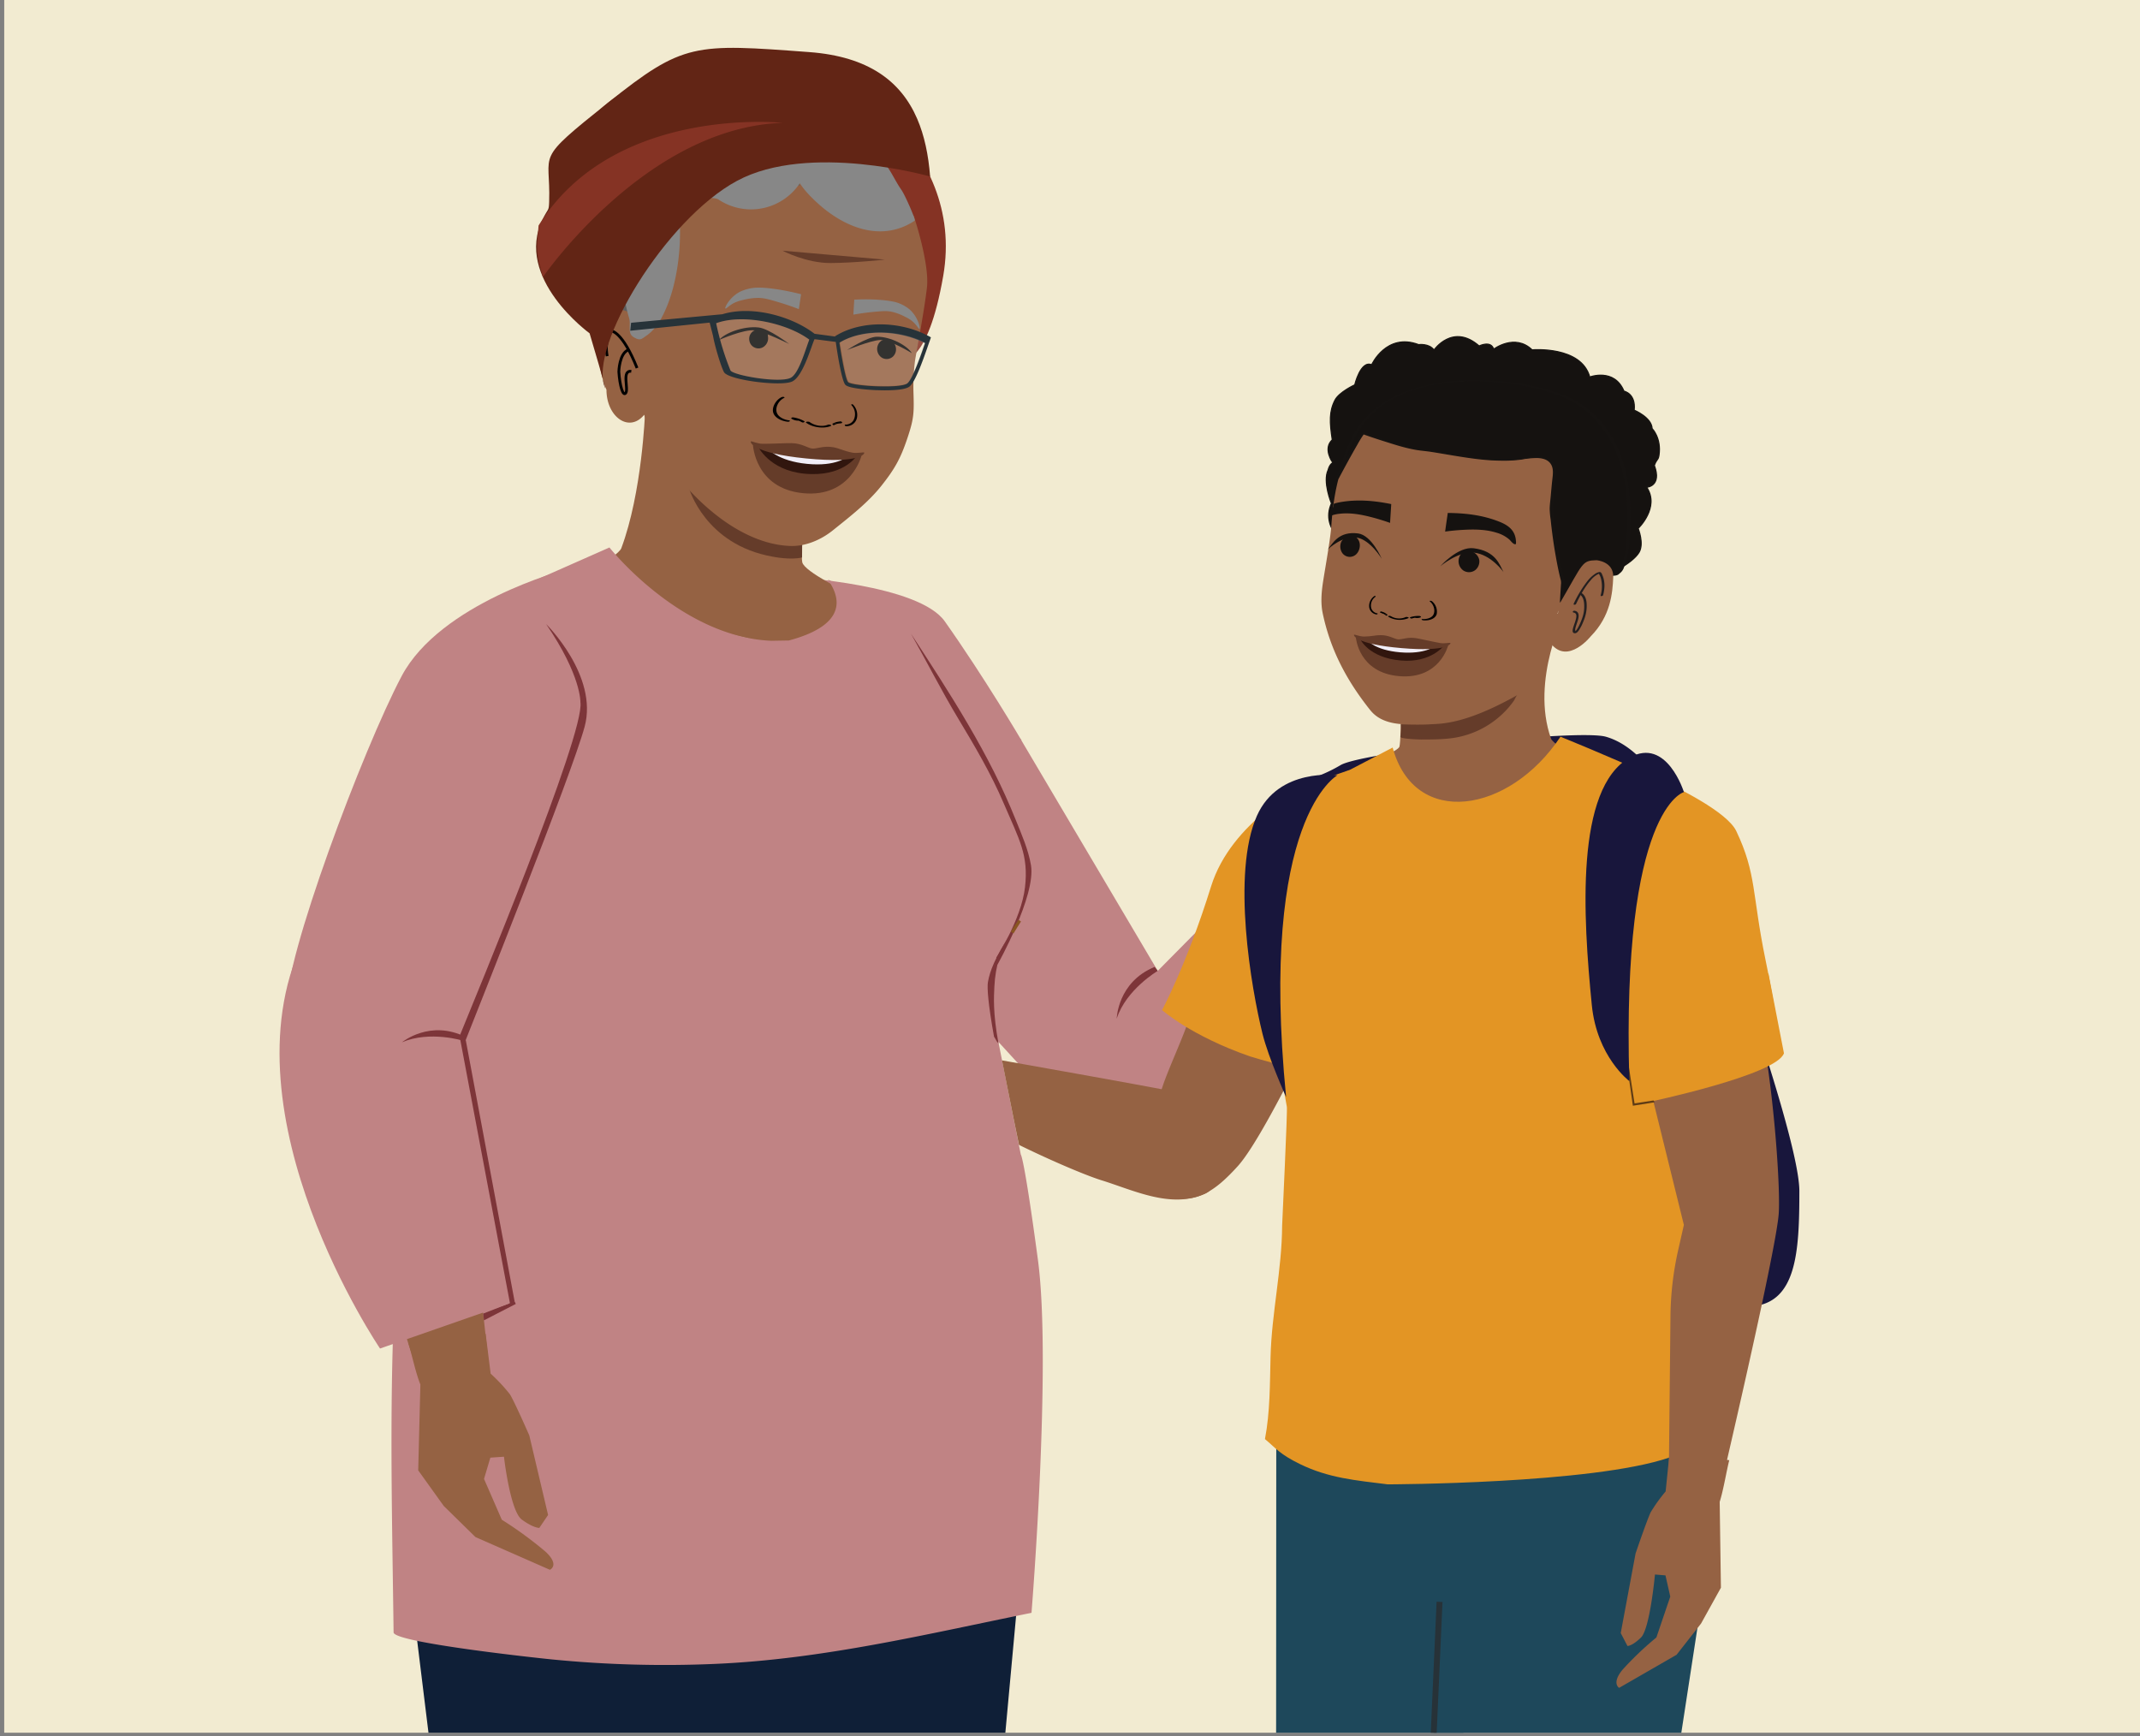 <svg xmlns="http://www.w3.org/2000/svg" xmlns:xlink="http://www.w3.org/1999/xlink" viewBox="0 0 1221.96 991.43"><rect x="0" y="0" width="1221.96" height="991.43" fill="#808080" stroke="none"/><defs><style>.cls-1,.cls-17,.cls-27{fill:none;}.cls-2{clip-path:url(#clip-path);}.cls-3{fill:#f2ebd1;}.cls-4{fill:#c08384;}.cls-5{fill:#956243;}.cls-6{fill:#653c2a;}.cls-7{fill:#5f6161;}.cls-8{fill:#343535;}.cls-9{fill:#5e5f5f;}.cls-10{fill:#853324;}.cls-11{fill:#ec9a6f;}.cls-12{fill:#0f1f37;}.cls-13{fill:#7d3539;}.cls-14{fill:#010101;}.cls-15{fill:#13110f;}.cls-16{fill:#878787;}.cls-17{stroke:#010101;stroke-width:1.59px;}.cls-17,.cls-18,.cls-27,.cls-30{stroke-miterlimit:10;}.cls-18{fill:#895522;stroke:#895522;stroke-width:1.76px;}.cls-19{fill:#273339;}.cls-20{fill:#fff;opacity:0.14;}.cls-21{fill:#622515;}.cls-22{fill:#653c29;}.cls-23{fill:#31160e;}.cls-24{fill:#f1eef7;}.cls-25{fill:#18163c;}.cls-26{fill:#1e485b;}.cls-27{stroke:#273238;stroke-width:3.38px;}.cls-28{fill:#e39524;}.cls-29{fill:#5f3c15;}.cls-30,.cls-31{fill:#151210;}.cls-30{stroke:#161311;stroke-width:0.65px;}.cls-32{fill:#161311;}.cls-33{fill:#231f20;}</style><clipPath id="clip-path"><polyline class="cls-1" points="1224.36 989.38 1224.36 -2.05 2.41 -2.05 2.41 989.38"/></clipPath></defs><g id="Layer_3" data-name="Layer 3"><g class="cls-2"><polyline class="cls-3" points="1221.96 991.43 1221.96 0 0 0 0 991.43"/><path class="cls-4" d="M453.65,329.61s70.9,4.07,85.81,25.16c22.65,32,43.83,68,43.83,68L548,459.44Z"/><path class="cls-5" d="M767.23,571.94l19.19-14.06s17.75,1.76,30.42-3.67a107.37,107.37,0,0,0,24.86-16.33l29-11.82s15.3,2.05,16.29-2.69-4.53-7-9.9-9.22S791.34,508,791.34,508c6.07-5.72,17.91-10.91,24.87-15.51,10.73-7,9.74-15.36,4.46-20s-20.76,7-23.7,13.85-25.35,8-35.19,16.54-12,26.22-12,26.22c-3.46,3.88-13,13.08-13,13.08C736.93,543.25,767.23,571.94,767.23,571.94Z"/><path class="cls-6" d="M853.6,526.24a7.92,7.92,0,0,0-4-3.76c-4.39-2-11-1.64-17.52.55a56.25,56.25,0,0,0-15.22,8.42,25.59,25.59,0,0,0-5.41,4.71,30.41,30.41,0,0,0,6.14-3.58,72.39,72.39,0,0,1,15.07-7.77c6.18-2.1,12.47-2.49,16.4-1.07a8,8,0,0,1,3.88,2.91c.68,1,.9,1.56,1,1.61S854.11,527.49,853.6,526.24Z"/><path class="cls-6" d="M816.3,522.38c-6.51-.06-11.78.31-11.77.81s5.28,1,11.76,1,11.75-.31,11.75-.83S822.8,522.43,816.3,522.38Z"/><path class="cls-6" d="M797.93,525.29c4,4.47,5.24,9.21,5.73,9.26s0-5.5-4.34-10.48-9.89-6.1-9.91-5.62C789.2,519,793.89,520.81,797.93,525.29Z"/><path class="cls-7" d="M439.24,692.74l-64.06,2.92c-4.23.19-7.43,5.51-7.14,11.88h0c.29,6.37,4,11.38,8.2,11.19l64.05-2.92c4.24-.19,7.44-5.51,7.15-11.88h0C447.15,697.56,443.48,692.55,439.24,692.74Z"/><path class="cls-7" d="M433.54,718c.13,3.5.3,7,.46,10.49l2,43.72,1.24,27.22c.54,12,7.71,21.41,16,21h0c8.3-.37,14.58-10.4,14-22.4l-6.81-149.67c-.55-12-7.72-21.41-16-21h0c-8.3.37-14.58,10.4-14,22.4l1.89,41.39c0-.66,8.82.12,9.54.31a10.42,10.42,0,0,1,7.73,7,21.57,21.57,0,0,1,.81,7.63,18.07,18.07,0,0,1-1.31,6.4,9.23,9.23,0,0,1-7.12,5.4c-.47.08-.94.13-1.41.17C438.22,718.19,435.87,717.88,433.54,718ZM445,773.32c-.24-4.05,1.83-7.51,4.63-7.73s5.27,2.9,5.52,6.95c.18,2.92-.86,5.65-2.64,7l.38,8.49c.09,1.82-.86,3.35-2.12,3.44s-2.37-1.39-2.45-3.23l-.39-8.49A8.35,8.35,0,0,1,445,773.32Z"/><rect class="cls-7" x="504.87" y="633.82" width="15.54" height="158.71" transform="translate(1125.81 1342.02) rotate(171.43)"/><path class="cls-8" d="M447.11,782.44l1.27,8.4c.27,1.83,1.52,3.15,2.78,3s2-1.84,1.75-3.64l-1.27-8.4c1.64-1.49,2.39-4.31,1.91-7.2-.67-4-3.45-6.84-6.21-6.34s-4.47,4.17-3.8,8.17A8.31,8.31,0,0,0,447.11,782.44Z"/><path class="cls-9" d="M333.54,105.45c6.08-8.79,15.63-14.71,25.86-12.07-.66-19.92,18.52-31.87,38.43-32.64,10.23.06,20.8,4.57,30.42,1.08,6-2.17,10.5-6.94,15.6-10.93,21.4-16.22,55.45,2,73.95,21.45S532,113.79,522.92,139c-4.21,11.75-3.45,18.1-4.64,30.61-1.13,11.8-8,33.78-8,45.49s18.41,23.76,6.6,24.81L388.08,226.15c-19.07,4-31.34-1.68-41.3-18.42-6.49-11.38-4.37-11.92-5.35-25-1.7-17-19.17-29.68-18.33-46.78C323.3,125.25,328,114.64,333.54,105.45Z"/><path class="cls-10" d="M317.56,104.9S361.8,82.39,419.24,88.14s85.81,40.61,96.1,65.72-.12,51.71-.12,51.71,14.38,3.74,23.37-48c13.11-75.4-64.27-120-82.82-119.52S342.16,20.33,317.56,104.9Z"/><path class="cls-5" d="M368.3,235.93s-1.65,45.38-13.54,77.15c-1.65,4.43-29.65,21.53-29.65,21.53l41.52,13.53c23.32,5.18,83,27.52,105.39,19.26l12.08-29s-24.79-11.89-26-17.33,2.67-46.77,2.67-46.77"/><path class="cls-4" d="M582.59,421.69l90.3,152.63c14.31,20.19,23.61,41.87,3,55.6l-20.33,6.87c-18.66,12.45-20.74,30.29-35.14,13.09L463.12,478.05Z"/><path class="cls-5" d="M558.21,617.93A42.39,42.39,0,0,0,553.4,631Z"/><path class="cls-4" d="M642.58,573.06c.64.75-.76,1.36-1.43,2.18a42.74,42.74,0,0,0-9,18.51c-2.61,12.69.5,26.43,6.05,39.49,3.5,8.26-10.39,25.94-4.84,33.15,16.57,20,49.28,17.38,61.21-4.64l95.57-131.7-58.38-47.12Z"/><g id="freepik--character-2--inject-1332"><path class="cls-11" d="M360.36,395.29a46,46,0,0,0-5.05-4.52,24.34,24.34,0,0,1-8.66-12.9c-.59-3-.42-6.08-1-8.93a9.51,9.51,0,0,0-4-6.43,5.92,5.92,0,0,0-5.08-.6c-1.17.49-1.52,1.14-1.49,1.18a8.81,8.81,0,0,1,1.66-.66,5.71,5.71,0,0,1,4.38.92,9,9,0,0,1,3.2,5.88c.53,2.6.32,5.67.93,8.91a19.13,19.13,0,0,0,4.06,8.14,34.13,34.13,0,0,0,5.41,5.13A26.81,26.81,0,0,0,360.36,395.29Z"/><path class="cls-11" d="M375.81,382.81a71.16,71.16,0,0,0-7.3-5.27,42.65,42.65,0,0,1-14.29-15.6,23.49,23.49,0,0,1-1.86-5.68,38.1,38.1,0,0,1-.48-5.64,12.22,12.22,0,0,0-3.44-9.3,5.39,5.39,0,0,0-3.88-1.32,5.26,5.26,0,0,0-2.82.95c-1.37,1.07-1.35,2.18-1.31,2.14a3.86,3.86,0,0,1,1.59-1.65,4.83,4.83,0,0,1,5.63.63,11.56,11.56,0,0,1,2.81,8.59,39.46,39.46,0,0,0,.42,5.84,24.13,24.13,0,0,0,2,6.08,40.12,40.12,0,0,0,15,15.79c2.37,1.52,4.32,2.65,5.71,3.4A7.3,7.3,0,0,0,375.81,382.81Z"/></g><g id="freepik--character-1--inject-1332"><path class="cls-12" d="M539.53,1364.82,584.86,872,560.43,724.38H260.56l-31,142,62,504.88s96.19,6.3,131.81,6.3S539.53,1364.82,539.53,1364.82Z"/><path class="cls-4" d="M592.65,719.26c-7.94-59.14-9.76-60-9.76-60l-5.6-28L564,564.22c5.22-26.74,22.64-81.88,15.81-92.65l-52.71-113-54.29-27.65c2.25,4,18,24-22.38,34.8l-10,.17C388.37,363.71,348,312.61,348,312.61l-45,19.9L270.82,590.4S226.92,700.67,224.89,750c-2.49,60.59-.9,121.48-.15,182.09.07,5.79,81.81,14.59,90.11,15.41a657.69,657.69,0,0,0,93.73,2.57C470,947.4,529.23,933.05,589,920.92,589,920.92,600.6,778.4,592.65,719.26Z"/></g><path class="cls-5" d="M262.35,626.55c-8-.4-23.06-3.68-31-3.93-17.16-.54-29.7-4.89-46.87-4.35L239.6,786.81l38.76-14.47Z"/><path class="cls-13" d="M588.69,494c-1.53-9-5.36-17.54-8.72-25.92q-5.61-13.93-12.38-27.35c-9.34-18.53-20.06-36.32-31.19-53.83-5.35-8.41-10.8-16.76-16.25-25.11,9.05,16,17.3,32.38,26.76,48.11,9.69,16.13,19,31.85,26.37,49.15,8.75,20.4,14.13,29.23,12,47.62s-16.38,40.14-16.38,40.14l.67,4S591.68,511.41,588.69,494Z"/><path class="cls-6" d="M458.05,309.7s-9.59-1.54-16.2-3.37-17.92-1.39-48.46-27.69c0,0,9.06,32.43,47.94,39.24,0,0,10.05,2.06,16.65.43Z"/><path class="cls-5" d="M491.43,112.19l.42.33a4.42,4.42,0,0,1-.39-.7Zm16.37,4.69c.22.25.47.49.73.74l0-.3S507.83,116.52,507.8,116.88ZM389.29,274.94c14.33,17.14,37.27,35.87,61.92,36.81,8.84.33,17.71-3.6,24.22-8.82,9.9-7.95,20.32-16,27.95-25.67,7.33-9.27,10.69-15.12,14.48-26.27,3.91-11.54,4.12-14.64,3.75-26.49a117.62,117.62,0,0,1,.84-18.29c.89-5.78,5.29-28.52,6.84-42s-7.13-39.68-7.13-39.68c-.48-3.7-5.65-2.19-7.39-5.27l-1.58-.13a1.57,1.57,0,0,1,.67,1.52,12.52,12.52,0,0,1-5.33-3.08v.06c-2.48.89-4.76-.41-6.59-2.4,0,.37.31,1.13.7,1.16a8,8,0,0,1-6.15-2.72c0,.36.3,1.12.27,1.49a14.63,14.63,0,0,1-4.91-2.69c.32.51,9.39-.12,9.37.14-2.41.16.24,1.18-1.59-.81l-1.85-1.52c-2,.2-2,1.4-3.5-.19.37.4-.75-4.1-.78-3.74-2.38-.2-1.72-.3-3.61-1.56,0,.36-6.68,1.81-6.71,2.17-2-.17-1.61,1.69-3.07.1.36.4,1.56-1.4,1.92-1-2.41.16-3.43,1.61-5.26-.38.37.4-7.49-4.66-7.49-4.66-2.41.16-2.07.94-3.93-.68.73.8-10.92-1.62-10.59-.85-2-.17,3.17,7.58,1.68,6.36,0,.36-4.47-1.49-4.47-1.49-2,.2.81,2.27-.65.68,0,.37.27,1.49.67,1.53-2.48.88-5.19-.08-7.44-1.74.73.8,1.06,1.56,1.43,2-2-.17-3.6,0-5.46-1.57,0,.36.67,1.52,1.07,1.56a7.91,7.91,0,0,1-6.28-1.27c0,.36.7,1.16,1.06,1.55a5.62,5.62,0,0,1-4.69-1.13l1.06,1.56c-1.58-.14-2.83.49-5.15-.44,0,.36.73.79.7,1.16a14.85,14.85,0,0,1-3.93-.71c0,.37,1.1,1.2.7,1.16-1.59-.13-2.84.49-4.76-.41.37.4.7,1.16,1.07,1.56-1.59-.13-3.2.09-4.73-.77a2.8,2.8,0,0,0,.67,1.53c-1.58-.14-2.83.48-4.75-.41,0,.36.7,1.16,1.06,1.55-1.59-.13-3.2.1-4.76-.4,0,.36.74.79,1.1,1.19-1.59-.14-3.2.09-5.12-.8-.06.72.3,1.12.27,1.48-1.19-.1-1.95-.53-3.14-.63l-2,.56c-6.17,6.8-26.49-.85-26.49-.85-13.13,8.77-1,60.43-1.16,67.37s-4.28,8.54-4.28,8.54c-1.76-2.72-4.82,4.61-5.76,1.6-1-2.65.1-5.86-.88-8.51-3.06-6.12-11.15-5-15.81-1.71l-.83,1.13c-6.77,7.7-2.31,33.83,1.54,41.8,0,15.57,13,24.83,21.54,14.3l1.64,6.21"/><path class="cls-14" d="M472.64,242.55c-3.06,1.27-7.48.53-10.27-1.53-.62-.46-2.83-.26-2,.38,3.68,2.73,10.06,3.5,14,1.86.39-.17.35-.46-.11-.65a2.44,2.44,0,0,0-1.66-.06"/><path class="cls-14" d="M459.21,240.46a18.4,18.4,0,0,0-6.23-2.12,1.46,1.46,0,0,0-1,.22c-.2.15-.25.37,0,.53a7,7,0,0,0,3.42,1.09,1.34,1.34,0,0,0,1.12-.32c.22-.28-.13-.5-.42-.52a5.55,5.55,0,0,1-2.76-.9l-1,.75a16.33,16.33,0,0,1,5.56,1.92,1.39,1.39,0,0,0,1.18,0c.24-.12.52-.42.18-.62"/><path class="cls-14" d="M450.47,240c-2.57-.29-5.5-1.66-6.6-3.69-1.66-3.07.51-7.52,3.88-9.1.37-.17.2-.45-.14-.55a2.08,2.08,0,0,0-1.4.16c-2.93,1.38-5.07,5-4.88,7.77.17,2.58,2.48,4.57,5.49,5.57a13.4,13.4,0,0,0,2.82.63c.39.05,1.1,0,1.32-.3s-.13-.45-.49-.49"/><path class="cls-14" d="M477.46,241.65a.33.33,0,0,1,.36-.46,3,3,0,0,0,2.05-.48l.61.89a9.05,9.05,0,0,0-4.15,1.09.74.74,0,0,1-.81-.2c-.15-.15-.3-.49,0-.64"/><path class="cls-14" d="M475.48,241.85a10.19,10.19,0,0,1,4.64-1.19.84.84,0,0,1,.66.37.35.35,0,0,1-.06.52"/><path class="cls-14" d="M482.77,242.45a5.25,5.25,0,0,0,4.72-2.72,7.51,7.51,0,0,0-1.3-8.38.31.31,0,0,1,.17-.53,1,1,0,0,1,.87.36,8.43,8.43,0,0,1,2.13,7.21,5.94,5.94,0,0,1-4.29,4.73,6.05,6.05,0,0,1-1.89.23c-.25,0-.7-.16-.8-.48s.15-.43.39-.42"/><path class="cls-15" d="M504,194.2c2.3-.95,5.06.22,6.39,1.62a6.27,6.27,0,0,1,1.18,2.78,5.73,5.73,0,0,1-1.8,5.1,5.34,5.34,0,0,1-6.2.55,5.91,5.91,0,0,1-2.31-7.09,5.26,5.26,0,0,1,2.74-3"/><path class="cls-15" d="M483.7,199.86s11.43-7.51,16.95-7.59c8.06-.11,17.53,5.16,20,9.37,0,0-12.46-7.74-18.14-7.5C497.1,194.38,483.7,199.86,483.7,199.86Z"/><path class="cls-15" d="M437.22,189.33c-2.1-1.33-5.67-1.32-7.22-.17a5.58,5.58,0,0,0-1.89,2.46A5.73,5.73,0,0,0,429,197a5.32,5.32,0,0,0,6,1.59,5.89,5.89,0,0,0,3.48-6.59c-.08-.44.42-1.24-1.27-2.31"/><path class="cls-15" d="M450.61,196.4s-11.44-8.72-17.37-9.41c-8.66-1-19.46,3.21-22.62,7.12,0,0,14.3-6.33,20.38-5.46C436.82,189.48,450.61,196.4,450.61,196.4Z"/><path class="cls-16" d="M487.8,171.08c-.1,1.62-.2,3.25-.31,4.88-.07,1.24-.15,2.48-.22,3.71,4.22-.76,7.81-1.21,10.52-1.48,5.72-.56,8.65-.83,11.91-.06a31.36,31.36,0,0,1,7.36,2.88,19.31,19.31,0,0,1,3.82,2.36c2.66,2.2,3.64,4.55,4.11,4.38s-.12-2.2-.18-2.41a19,19,0,0,0-5.38-8.63,22.33,22.33,0,0,0-7.41-4c-3.19-1-12.16-2.24-24.22-1.61"/><path class="cls-16" d="M457.41,168c-.24,1.6-.47,3.21-.71,4.83-.18,1.23-.37,2.46-.56,3.68-4.32-1.67-8.05-2.89-10.88-3.74-6-1.81-9-2.7-12.67-2.66a36.43,36.43,0,0,0-8.46,1.2,23.11,23.11,0,0,0-4.57,1.48c-3.29,1.57-4.84,3.65-5.31,3.39s.6-2.12.71-2.31a19.34,19.34,0,0,1,7.56-7.27,25.26,25.26,0,0,1,8.75-2.31c3.62-.33,13.43.46,26.14,3.71"/><path class="cls-17" d="M363.76,210.15C355.42,189.24,349.17,189,349.17,189s-4.32,4.7-2.45,14.36"/><path class="cls-17" d="M360.48,212c-5.58-.68-1.52,9.89-3.12,12.32s-3.5-4.17-4-12.08c0,0,.23-10.67,5.58-12.5"/><path class="cls-6" d="M446.81,143.14s13.54,7.13,27.43,7.05,31-1.95,31-1.95"/><path class="cls-18" d="M578,532.49c2.46-4,4.26-6.79,4.26-6.79A80.06,80.06,0,0,0,578,532.49Z"/><path class="cls-13" d="M570.14,595.81c-3.27-17.91-2.6-26.72-2.34-32.43.54-12,4.06-22.1,8.39-29.06-7.92,12.74-10.9,19.71-12.07,26.46-.54,3.14.1,12.51,3.48,31.15C568.74,593.57,568.75,594.36,570.14,595.81Z"/><path class="cls-16" d="M514.74,108.45h0c-3.42-4.88-5.57-10.07-9.2-14.79s-7-8.82-10.83-13.24c-.23-.26-4.77-.41-5-.67l-.25-.27-.36-.42-.86-.94c-21.48-9.55-47.5-11.05-71-4a86.4,86.4,0,0,0-58,107.57c1.17,3.92-1.19,8.64,2.62,10.86s4.28,1.14,7.92-1.35A28.8,28.8,0,0,0,378,181c10-18.79,12.63-48.78,8.29-69.63,2.5,4,20.1,0,24,2.57a33.46,33.46,0,0,0,46.4-9.28,51.22,51.22,0,0,0,5.28,6.56C479.64,129.87,502.81,139,522.32,126,523,125.56,516.87,111.54,514.74,108.45Z"/><path class="cls-19" d="M405.22,184.21l1.92,7.55c1,5.83,4.52,17.48,6.26,20.72,2.45,4.53,32.76,8.38,39,5.33s10.83-20.22,12.71-24.14l12.12,1.56c.71,5.3,3.32,22.09,5.46,24.48s16.14,3,17.72,3.08c1.31,0,3.14.1,5.15.08,5.3,0,11.77-.43,13.88-2.24,3.13-2.69,7.14-13.52,10.65-23.78l.57-1.61c.13-.39.27-.66.28-.77h0l.63-1.85c-16.92-9.63-40-9.9-54.73-.64l.1.19-11.82-1.58c-12.76-9.88-35.6-16.39-52.65-11.16h0l-52.11,4.87-.48,4.55Zm79,33.92c-1.34-1.49-3.52-13.28-4.92-22.44,12.77-7.79,33.59-7.51,48.78.19l0,.23c-1.88,5.51-6.9,20.15-10,22.79-3.65,3.11-31.49,1.6-33.86-.72ZM417.1,211.5a157.15,157.15,0,0,1-8.16-26.93c15.25-5.65,40.67,0,53.16,9.35-2.63,7.13-6.19,19.66-10.66,21.83-6.42,3.15-32.81-1.39-34.34-4.25Z"/><path class="cls-20" d="M484.55,217.91c-1.34-1.49-3.52-13.28-4.91-22.43,12.77-7.8,33.58-7.52,48.77.19l0,.23c-1.89,5.5-6.9,20.14-10,22.78-3.65,3.12-31.48,1.6-33.85-.72Z"/><path class="cls-20" d="M417.1,211.5a157.15,157.15,0,0,1-8.16-26.93c15.25-5.65,40.67,0,53.16,9.35-2.63,7.13-6.19,19.66-10.66,21.83-6.42,3.15-32.81-1.39-34.34-4.25Z"/><path class="cls-21" d="M336.66,190.31s-43.31-31.4-26.8-65.13c3.18-6.48,3.52-4.35,3.71-9.94,1-29.34-9.29-22.35,33.69-56.66s49.29-33.72,114.88-28.83c33.83,2.53,52.35,16.67,61.59,38.1,4.15,9.63,6.43,20.74,7.38,32.93,0,0-69.12-19.71-110.28,2.49s-84.38,94.45-75.59,117.62C347.7,227.4,336.66,190.31,336.66,190.31Z"/><path class="cls-10" d="M310,158.22s58.66-85.46,136.85-88.07c0,0-96.58-10.34-139.33,58.65l-.64,8.11a44.16,44.16,0,0,0,1.41,15Z"/><path class="cls-13" d="M661.08,554.37S643,565,637.65,581.65c0,0,.46-20.9,21.68-29.54Z"/><polyline class="cls-13" points="293.83 743.06 275.92 750.05 276.34 753.91 294.52 744.55 293.83 743.06"/><path class="cls-4" d="M164.77,580.15,280,617.7l22.61-143L322,325.53S251.46,344.36,229.37,386s-67.56,163-65.31,188C164.24,576.08,164.49,578.12,164.77,580.15Z"/><path class="cls-4" d="M265,604.83l.54-.5-93-65.69C126.85,637.21,217,770,217,770l73.6-25.66Z"/><path class="cls-13" d="M331.42,401c2.8,17.65-60.5,169.63-69,190.63,1.05.07,2,3.47,3,3.52,6.45-16.43,61.11-153.09,68.42-180.24,7.87-29.19-22-58.57-22-58.57C332,385.82,331.42,401,331.42,401Z"/><path class="cls-13" d="M266,594.12c-1.2-.8-2.38-1.61-3.56-2.43l29,153.78,2.4-2.41Z"/><path class="cls-22" d="M460.79,258.46C449,257.29,429.94,254,429.94,254s1.16,24.9,28.58,27.6,33.42-21.5,33.42-21.5S472.62,259.62,460.79,258.46Z"/><path class="cls-23" d="M460.91,258.47c-5.63-.56-28.2-3.78-28.2-3.78s6.22,13.76,26.56,15.77c22.05,2.17,29.8-10,29.8-10Z"/><path class="cls-24" d="M461.07,259.38c-5.63-.56-22.64-3.24-22.64-3.24s5.52,7.07,22.39,8.73,22.85-4.09,22.85-4.09Z"/><path class="cls-22" d="M493.36,258.36c-.59-.21-4,.6-6.74.08-4.61-.88-7.4-2.45-10.75-3.06-5.71-1-9.6,1-12.1.75s-5.93-3-11.73-3.09c-3.4-.06-11.88.4-16.57.36-2.82,0-6-1.48-6.6-1.39-.85.14.13,6.69,31.6,9.78S494.17,258.65,493.36,258.36Z"/><path class="cls-25" d="M740.71,446.75a85.93,85.93,0,0,0,24.75-9.86c12.81-7.58,135.64-20.72,151.47-16.23s28.1,20.15,37.92,36.73,72.6,187.8,72.6,222.7-1.55,64.34-27.9,65.89S740.71,446.75,740.71,446.75Z"/><path class="cls-5" d="M691.91,678.59c2-3.4.63-9.47.8-13.08.24-5,.67-10.23-.07-15.21-1.73-11.8-6-13.74-10.5-24.62-14.7-3.31-79.93-14.83-110-20.21,0,0,9.85,49.55,9.78,48.29,16,7.89,36.93,17,46.89,20.13,18.33,5.67,39.26,16.15,58.39,8.11a11.13,11.13,0,0,0,4.11-2.64A5.21,5.21,0,0,0,691.91,678.59Z"/><path class="cls-5" d="M697.24,539.18,680,573.88c2.89,6.61-20.8,49.72-17.79,56.28,3.31,7.23,8.4,6.62,8.38,14.66,0,5.64-.38,11.37-.92,17-.44,4.52-7.67,13-6.35,18.82a4,4,0,0,0,3.17,2.84c16.61,3.77,27-2.9,40.37-17.69,14-15.55,43.45-77.8,43.45-77.8Z"/><path class="cls-5" d="M894,348.65s-20.34,39.51-8.33,73.18c1.44,4,30.6,20.88,30.6,20.88l-73.83,28.53L743.89,449.4s54-18.22,55.21-23.1,1.09-43.91,1.09-43.91"/><path class="cls-26" d="M965.72,811.76l4.54,32.56a283.87,283.87,0,0,1-.56,82.27l-26.46,172.28s6.59,105.69,10.76,165.5c3.64,51.85-6.84,129.35-6.84,129.35l-87.29-2.27-46.53-282.51L822,914.66l-29.47-98.2Z"/><path class="cls-26" d="M728.76,823.25l-.15,288.55a119.4,119.4,0,0,0,7.09,42.4l61,208.9,3.7,13.8,52.48-11.32L827.51,811.76Z"/><path class="cls-27" d="M859.87,1391.45l-46.53-282.51L822,914.66"/><path class="cls-28" d="M991.42,474.52c-5.17-10.86-33.52-24.86-44.47-29.85-28.53-13-55.9-24-55.9-24-29.27,44-83.35,52.41-95.83,6.18L770.74,439.6l-26,9c-.11.05-41.63,20.26-53.2,57.52-14,44.91-28,70.62-28,70.62s16.53,14.77,50.25,26.47c9.81,3.07,12.49,3.19,16.79,5.2l4.21,23.5c.52,1-2.67,66.48-2.68,67.92-.11,25.06-6,50-6.62,75-.4,15.58-.25,31.54-3.19,46.88,6.28,5.25,8.52,8.7,20.08,14.32,16.32,7.94,31.6,9.24,50,11.53,0,0,116.91-.17,160.92-15.34,4.1-1.42,22.48.25,24.67-3,2.3-3.48-8.73-28.93-8.59-33.2q.36-10.78.63-21.59c1.26-53.66-16.08-123.1-20.33-157.08l31.37-11.68,32.59-28.15c-2-11.38-3.77-21.06-5.52-29.44C1000.35,510.31,1003.07,499,991.42,474.52Z"/><path class="cls-5" d="M1007.54,596.72l-33.65,11.41-32.11,11.38,19.73,79.92-3.24,14.31a178.9,178.9,0,0,0-4.42,38l-1,96.76L981,855.69s32.79-139.21,34.64-162.33C1016.64,681.1,1013.88,635.55,1007.54,596.72Z"/><path class="cls-5" d="M926.41,953.49A181.06,181.06,0,0,1,945.81,935l7.93-23.35L951,899.54l-6-.5s-2.85,31-8,36-7.71,4.8-7.71,4.8l-3.84-7.36L933.93,887s6.54-19.17,8.64-23.53a92.4,92.4,0,0,1,8.52-11.85l2.33-22.84,34,5c-1.58,6.21-3.26,16.75-5.46,23.8l.7,49L971.34,927l-14,17.88-32.8,18.88S920.08,961.22,926.41,953.49Z"/><path class="cls-5" d="M311.62,886.11a216.77,216.77,0,0,0-25.09-18.35l-10.15-23.3L280,832.32l7.77-.54s3.5,31,10.19,35.9,10,4.75,10,4.75l5-7.39-10.72-45.4s-8.37-19.14-11.07-23.49a97.33,97.33,0,0,0-11-11.79l-2.87-22.82-44.19,5.27c2,6.2,4.12,16.73,6.93,23.76l-1.24,49,14.55,20.29,18.13,17.79L314,896.35S319.8,893.8,311.62,886.11Z"/><path class="cls-28" d="M1018.65,601.41l-8.86-45.57L927,572.23l13.62,57.19S1014.47,613.94,1018.65,601.41Z"/><polygon class="cls-29" points="918.97 537.92 932.38 631.37 944.8 629.42 944.19 628.35 933.35 630.05 918.97 537.92"/><path class="cls-25" d="M763.66,442.69S718.72,467,734.37,626.37c0,0-10-22.14-13.47-36.1-6.42-25.95-17.77-91.59-3.19-124.44C730.07,438,763.66,442.69,763.66,442.69Z"/><path class="cls-25" d="M961.53,452.29s-35.72,9.11-31.17,165c0,0-18.49-13.79-21.42-43.4-5-50.39-9.61-123.67,21.69-141.34C951.75,420.64,961.53,452.29,961.53,452.29Z"/><path class="cls-30" d="M760.74,251.11h0c-1.51-10-1.82-16.17,1.57-22.68,2.4-4.59,11.26-8.68,11.26-8.68s3.37-14.17,9.66-11.47c0,0,8.42-18.47,26.84-11.49,0,0,5.93-.84,8.76,3.08,0,0,10.7-15.52,25.77-2.32,0,0,6.73-3.35,8.31,1.85,0,0,12.06-9.17,21.94.37,0,0,28-2.43,32.91,15.5,0,0,14-5.3,19.54,8.08,0,0,6.84,1.29,5.83,10.85,0,0,10,4.14,10.24,10.51,0,0,5.41,5.34,3.92,15.29-.42,2.85-1.3,2-2.64,5.75,4.43,12-4.38,12.45-4.38,12.45,7.67,11.54-4.86,23.5-4.86,23.5s3.48,8.69.51,13.68c-4.07,6.81-18.75,13.19-18.75,13.19s-1.21-19.66.88-31.82-5.58-34.58-8.38-39.56-27.45.78-63.8-3.07-43-11.12-47.42-10.42c-9.24,1.45-20.22,32.47-21,42.13s-5.67,27.5-5.67,27.5-18.43-10.3-11.52-25.9c0,0-5.1-12.34-1.87-19.1,0,0,.6-2.89,2.61-4.17C761,264.13,755.2,256.26,760.74,251.11Z"/><path class="cls-5" d="M871.31,386.3c-16.13,15.21-39.07,24.38-60,26.81-20.53,2.38-26.74-4.9-29.29-8.13-14-17.67-22.61-35.14-26.74-54.79-1.12-5.34-.8-11,0-16.68,1.27-8.57,4.33-24.95,4.91-33.2,1.49-21,5.45-39.81,18.52-56.44,27.23-34.64,84.5-29,104.9-17,23.85,14,33,39,32.32,64.64a69.49,69.49,0,0,1-4.44,23.13,74,74,0,0,0-10.28,11.85"/><path class="cls-31" d="M778.45,247.4s-1.8,1.37-14.9,26c3.37-7.9,5.85-20,13.72-30.72,27.44-37.52,102.48-25.63,122.81-12.87,23.78,14.92,30.78,41.3,29.95,69-.34,11.24-.48,18.43-4.61,27.42-.17.11-2.31,2-2.31,2s-22.89,2.38-31.51,15.4l.71-11.93s-4.32-15.36-6.52-41.38c0,0,1.14-14.06,1.7-18.27,1.73-13-10.18-11.25-18.44-9.89-5.13.85-16.08.7-21.26.14-13.22-1.42-29.79-4.87-36-5.36C803.05,256.23,778.45,247.4,778.45,247.4Z"/><path class="cls-32" d="M777.62,247.5a7.72,7.72,0,0,0-1.43,2c-2.31,3.55-4.37,7.28-6.43,11-2.42,4.34-4.78,8.72-7.11,13.1l1.81-.35c2-4.72,3.42-9.67,5.24-14.47a68.61,68.61,0,0,1,8.47-16.24,52.86,52.86,0,0,1,18.22-15.35c14.89-7.83,32.44-9.81,49-9.37,14.87.39,30.17,2.65,44.17,7.82A54.26,54.26,0,0,1,907,235.84a61.24,61.24,0,0,1,16.84,25c3.61,9.78,5.09,20.25,5.35,30.63.13,5.74,0,11.52-.43,17.24a50.44,50.44,0,0,1-3.54,16.14,6.07,6.07,0,0,1-.7,1.5,6.14,6.14,0,0,1-.73.62l-1.46,1.28,1.24-.42a60.28,60.28,0,0,0-8.92,1.72,53.78,53.78,0,0,0-16.34,6.88,27.13,27.13,0,0,0-7.57,7.3l1.83-.42.37-6.21.24-4a9.59,9.59,0,0,0,.1-1.69,19.2,19.2,0,0,0-.65-2.56c-.55-2.3-1-4.62-1.5-6.94-1.72-8.65-2.94-17.4-3.84-26.17a44,44,0,0,1-.51-5.94c0-.94.15-1.87.23-2.81q.42-4.92.88-9.84c.51-5.31,2.48-12.93-3.91-15.42-5.64-2.2-12,0-17.78.43a120.31,120.31,0,0,1-26.06-1.33c-8.65-1.26-17.23-3.07-25.9-4.09-11.65-1.38-22.93-5.44-34-9.33l-.91-.32a1.86,1.86,0,0,0-1.18.14c-.07,0-.83.37-.57.47,3.94,1.41,7.91,2.74,11.89,4,6.31,2,12.73,4.13,19.28,5.23,2.72.45,5.47.64,8.2,1.06,4.4.68,8.8,1.46,13.2,2.18,8.82,1.45,17.63,2.79,26.58,2.87a75.09,75.09,0,0,0,11.9-.6,50.15,50.15,0,0,1,9.06-.91c2.72.07,5.78.68,7.53,3,2,2.59,1.55,6,1.2,9-.36,3.21-.64,6.42-.93,9.63-.21,2.41-.56,4.86-.62,7.28a51.54,51.54,0,0,0,.57,6.31q.4,3.9.91,7.8.84,6.54,2,13.05c.81,4.59,1.71,9.19,2.89,13.71a7.53,7.53,0,0,1,.07,2.51l-.49,8.2-.11,1.87c0,.32,1.67-.19,1.83-.42,5.53-8.23,15.89-12.11,25.22-14.06,1.29-.27,2.59-.51,3.9-.7a5.53,5.53,0,0,0,2.31-.56,22.48,22.48,0,0,0,1.8-1.57,7.07,7.07,0,0,0,1.68-3.09,43.87,43.87,0,0,0,2.43-8.93A125.55,125.55,0,0,0,931,293.83a113.75,113.75,0,0,0-1.58-19.06c-2.09-12-6.61-23.71-14.49-33.14a55.25,55.25,0,0,0-22-16.06,119.49,119.49,0,0,0-23.66-6.28,157.1,157.1,0,0,0-29.69-2.24,115.78,115.78,0,0,0-30,4.29c-9.16,2.67-18.05,6.79-25.35,13a50.86,50.86,0,0,0-10.15,11.83c-3.76,6.06-6.24,12.74-8.54,19.46-.91,2.65-1.8,5.3-2.89,7.88-.1.24,1.59.06,1.81-.35,3.47-6.51,7-13,10.68-19.38a59.66,59.66,0,0,1,3.83-6.12c.14-.18.34-.4.31-.38.34-.26-.3-.24-.42-.24A2.26,2.26,0,0,0,777.62,247.5Z"/><path class="cls-5" d="M885.8,367.74c9.67,11.83,22.58-4.46,22.58-4.46,11.31-11.49,12.41-24.65,12.79-33.67s-9.53-9.72-9.53-9.72c-8.48.21-7.38,1.3-20.78,24.26"/><path class="cls-33" d="M899.93,344.88c2.3-4.73,4.85-9.52,8.33-13.51a12.76,12.76,0,0,1,4.64-3.73c-.25.09.63-.23.28-.08.1-.05.36,0,0,0l-.4-.18a8.85,8.85,0,0,1,1.42,3.14,18.32,18.32,0,0,1-.23,9.44c-.17.62,1.26.45,1.41-.13,1-3.64,1.18-7.67-.31-11.21-.32-.77-.72-2.1-1.74-2a6.28,6.28,0,0,0-2.64,1.13,20.08,20.08,0,0,0-4.59,4.47,67.43,67.43,0,0,0-7.53,12.56c-.33.69,1.08.65,1.33.13Z"/><path class="cls-33" d="M898.48,349.76c5,.72-3.45,11.51.7,11.82,1.06.08,1.86-.94,2.39-1.71a25.55,25.55,0,0,0,2.6-5.17,22.55,22.55,0,0,0,1.81-7.31c.18-3,0-6.84-2.76-8.7-.5-.34-1.73.35-1.09.78,2.3,1.57,2.55,4.87,2.47,7.4a18.9,18.9,0,0,1-1.09,5.92,37.64,37.64,0,0,1-2.44,5.6A11.08,11.08,0,0,1,900,360c-.15.18-.36.33-.5.51s.06-.37.17.05c0,.06-.09-.12-.09-.12,0-.25-.17-.75-.14-1.07a10.12,10.12,0,0,1,.37-1.63c.37-1.22.83-2.42,1.19-3.65.65-2.25.89-4.93-2-5.36-.67-.1-1.43.85-.5,1Z"/><path class="cls-31" d="M836.55,314.71c2.58-.95,5.27.5,6.67,2.1a6.2,6.2,0,0,1,1.47,3.1,6.36,6.36,0,0,1-2.22,5.54,5.89,5.89,0,0,1-6.87.31,6.51,6.51,0,0,1-2.21-7.92,5.74,5.74,0,0,1,3.16-3.13"/><path class="cls-31" d="M822.42,323.35s10.06-11.46,19.08-10.3c12.68,1.62,14.72,9.38,17,13.57,0,0-7.08-10.06-16.91-11.07C832.65,314.62,822.42,323.35,822.42,323.35Z"/><path class="cls-31" d="M774.32,306.71c-2.09-1.55-4.87-.81-6.52.4a6.3,6.3,0,0,0-2.08,2.64,6.7,6.7,0,0,0,.66,5.91,5.24,5.24,0,0,0,6.12,2c2.93-1,4.28-4.46,3.92-7.13a5.8,5.8,0,0,0-2.1-3.81"/><path class="cls-31" d="M789,319.09s-5.72-13.49-13.51-14.5c-11-1.42-14.48,5.62-17.34,9.15,0,0,8.25-8.09,16.69-6.75C782.45,308.21,789,319.09,789,319.09Z"/><path class="cls-14" d="M794.31,351.9a9.11,9.11,0,0,0,8.37.44c.56-.26,2.28.26,1.49.63a12.86,12.86,0,0,1-11.38-.79c-.28-.19-.2-.42.19-.5a2,2,0,0,1,1.33.22"/><path class="cls-14" d="M805.27,352.42a14.63,14.63,0,0,1,5.27-.69,1.19,1.19,0,0,1,.76.34c.13.15.14.33-.07.42a5.52,5.52,0,0,1-2.88.32,1.08,1.08,0,0,1-.83-.44c-.13-.26.18-.38.41-.35a4.39,4.39,0,0,0,2.33-.26c.23.25.46.51.7.76a13.15,13.15,0,0,0-4.72.63,1.09,1.09,0,0,1-.92-.21c-.18-.14-.35-.42-.05-.52"/><path class="cls-14" d="M812.27,353.45c2.08.19,4.62-.43,5.81-1.87,1.81-2.18.82-6.31-1.59-8.12-.26-.2-.09-.39.2-.42a1.64,1.64,0,0,1,1.08.36,7.68,7.68,0,0,1,2.61,7.22c-.56,2-2.71,3.24-5.25,3.55a11.33,11.33,0,0,1-2.33.05c-.32,0-.87-.19-1-.45s.18-.34.47-.32"/><path class="cls-14" d="M790.64,350.4a.28.28,0,0,0-.22-.42,2.47,2.47,0,0,1-1.55-.71l-.62.61a7.28,7.28,0,0,1,3.11,1.54.59.59,0,0,0,.67,0c.15-.1.32-.34.14-.5"/><path class="cls-14" d="M792.17,350.89a8.28,8.28,0,0,0-3.48-1.71.69.69,0,0,0-.59.19.29.29,0,0,0,0,.42"/><path class="cls-14" d="M786.3,350.19a4.27,4.27,0,0,1-3.3-2.94,6.14,6.14,0,0,1,2.37-6.48.25.25,0,0,0,0-.45.78.78,0,0,0-.74.14,6.85,6.85,0,0,0-2.84,5.41,4.84,4.84,0,0,0,2.63,4.48,5.13,5.13,0,0,0,1.46.49.74.74,0,0,0,.71-.26c.13-.24,0-.37-.24-.39"/><path class="cls-31" d="M826.69,292.92l-.87,6c-.21,1.54-.43,3.08-.64,4.61,4.71-.64,8.7-.92,11.7-1.05,6-.27,12.09-.08,17.81,1.74a18.88,18.88,0,0,1,7.2,3.89c.67.6,2.35,3,3.54,2.62.48-.16.1-2.74.06-3-.79-5.21-4.45-7.85-9.11-9.74-9.51-3.85-19.47-5-29.69-5.1"/><path class="cls-31" d="M760.52,291.35a16,16,0,0,0,1.14-3.73,26.67,26.67,0,0,1,3.11-.79c9.93-1.86,19.77-1,29.64,1q-.18,3-.38,6.1c-.09,1.55-.19,3.1-.29,4.64-4.41-1.57-8.2-2.65-11.07-3.38-5.69-1.45-11.64-2.5-17.51-1.86a21.21,21.21,0,0,0-4.8,1Z"/><path class="cls-6" d="M799.91,413.58s10.75.41,16.68,0,19.41.42,49.88-16.72c-.71.4-1.53,2.53-2,3.2a49.94,49.94,0,0,1-6.4,7.45,51.9,51.9,0,0,1-27.79,13.8c-6.18.95-12.5.92-18.74.95-1.11,0-12.13-.32-11.9-1.59A34.62,34.62,0,0,0,799.91,413.58Z"/><path class="cls-22" d="M800.47,367.38c10.06.86,26.46,1.07,26.46,1.07s-4.74,19.62-28,17.63S774.22,364,774.22,364,790.41,366.52,800.47,367.38Z"/><path class="cls-23" d="M800.37,367.37c4.79.41,24.13,1.25,24.13,1.25s-7.28,10-24.57,8.53c-18.75-1.6-23.37-12.47-23.37-12.47Z"/><path class="cls-24" d="M800.1,368.07c4.79.41,19.4.84,19.4.84s-5.68,4.78-20,3.56S781,365.78,781,365.78Z"/><path class="cls-22" d="M773.29,362.39c.51-.08,3.22,1.08,5.61,1.08,4,0,6.55-.83,9.44-.81,4.93,0,7.87,2.24,10,2.42s5.4-1.48,10.27-.69c2.85.47,9.85,2.11,13.78,2.79,2.36.41,5.22-.28,5.72-.11.69.23-1.12,5.29-27.87,3S772.57,362.5,773.29,362.39Z"/><path class="cls-13" d="M264.62,594.3s-19-6-35.08.83c0,0,16.13-13.31,36.54-2.88Z"/></g></g></svg>